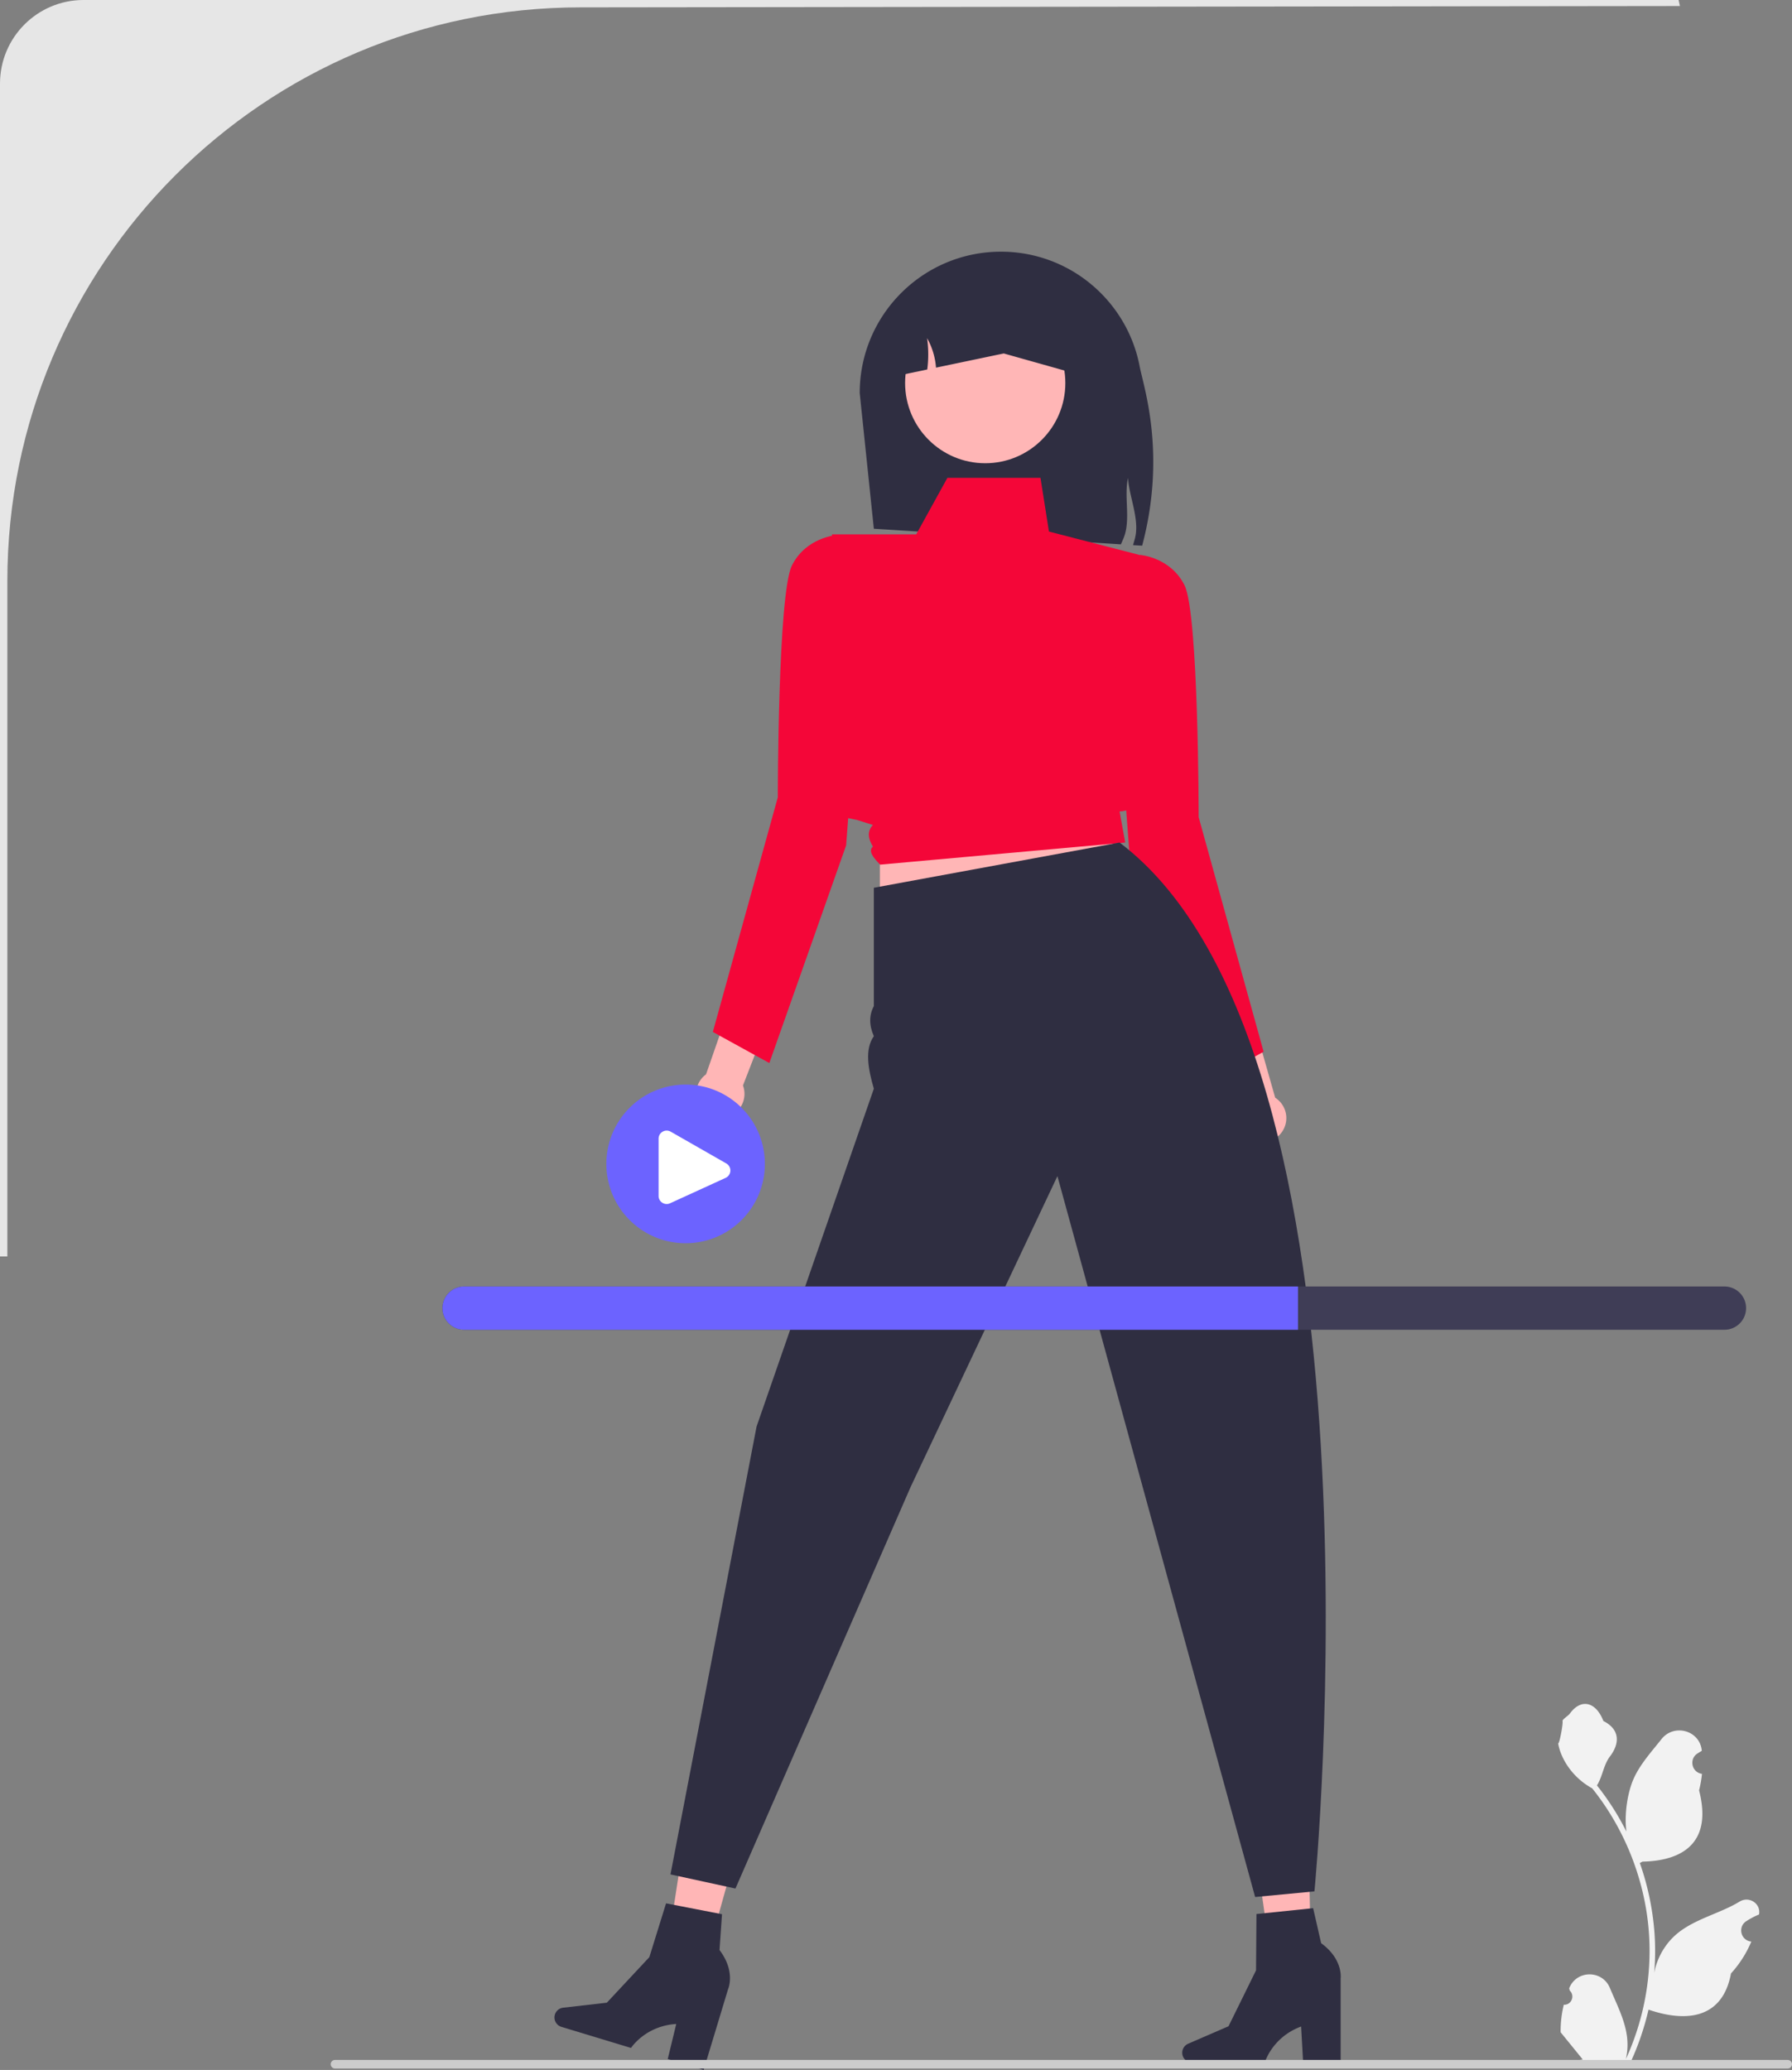 <svg width="464" height="536" fill="none" xmlns="http://www.w3.org/2000/svg"><rect width="100%" height="100%" fill="#808080" stroke="none"/><g clip-path="url(#a)"><path d="m339.599 514.2-9.487.196-5.288-37.348 14-.29.775 37.442z" fill="#FFB6B6"/><path d="M306.118 531.544a2.541 2.541 0 0 0 2.54 2.543h18.831s1.853-6.527 9.408-9.336l.522 9.336h9.714v-21.824s.647-4.754-4.749-8.86c-5.397-4.106-.252 0-.252 0l-2.123-9.292-14.679 1.513-.108 14.586-7.124 14.477-10.448 4.523a2.544 2.544 0 0 0-1.532 2.334z" fill="#2F2E41"/><path d="m180.739 514.781-9.137-2.563 5.748-37.28 13.484 3.781-10.095 36.062z" fill="#FFB6B6"/><path d="M143.675 521.672a2.543 2.543 0 0 0 1.695 3.171l18.023 5.46s3.663-5.71 11.707-6.208l-2.203 9.088 9.298 2.817 6.316-20.889s1.996-4.362-1.981-9.857c-3.978-5.494-.241-.073-.241-.073l.657-9.509-14.487-2.809-4.325 13.929-11.008 11.792-11.31 1.298a2.54 2.54 0 0 0-2.141 1.79zM295.736 141.304l-2.362-.146c.168-.578.337-1.149.49-1.728 1.309-4.853-1.572-11.032-1.784-15.695-1.112 4.927.79 10.988-1.178 15.666-.219.52-.438 1.04-.672 1.552l-63.968-4.041-3.657-35.138c0-20.212 16.374-36.602 36.566-36.602a36.426 36.426 0 0 1 23.46 8.52c6.348 5.323 10.867 12.76 12.469 21.23.965 5.11 6.991 22.459.636 46.382z" fill="#2F2E41"/><path d="m182.815 278.196 6.138-17.676 10.577 2.101-7.154 18.457a6.263 6.263 0 0 1-5.508 8.425 6.26 6.26 0 0 1-4.053-11.307zM320.822 287.72l-5.756-17.805 9.702-4.711 5.416 19.041a6.268 6.268 0 0 1 .683 10.046 6.257 6.257 0 0 1-10.045-6.571zM227.828 206.917v30.222l65.922-8.093-18.49-37.231-47.432 15.102z" fill="#FFB6B6"/><path d="M269.409 123.735H245.31l-8.079 14.641h-21.772s-9.674 71.74 2.758 73.205l3.657.732 4.151 1.309c-1.531 1.599-1.288 3.509 0 5.602-1.324 1.154.122 2.881 1.866 4.668l63.457-5.723-1.462-8.053s8.775 0 5.119-10.248v-56.177l-23.402-6.047-2.194-13.909z" fill="#F40638"/><path d="m286.961 147.892 8.204-4.202s7.884.542 11.541 7.863c3.656 7.32 3.656 60.027 3.656 60.027l16.821 60.76-14.627 8.052-19.883-56.367-5.712-76.133zM224.799 142.768l-8.204-4.202s-7.885.542-11.541 7.863c-3.657 7.32-3.657 60.027-3.657 60.027l-16.82 60.76 14.626 8.052 19.884-56.367 5.712-76.133z" fill="#F40638"/><path d="m289.886 218.169-63.624 11.713v30.638c-1.245 2.368-1.251 4.964 0 7.791-2.386 3.372-1.523 8.327 0 13.603l-30.363 87.472-22.291 115.979 16.82 3.66 45.341-103.95 38.028-80.525 51.192 186.671 15.357-1.464s21.208-217.417-50.46-271.588z" fill="#2F2E41"/><path d="M255.103 119.952c11.457 0 20.744-9.297 20.744-20.766 0-11.468-9.287-20.765-20.744-20.765-11.457 0-20.745 9.297-20.745 20.765 0 11.469 9.288 20.766 20.745 20.766z" fill="#FFB6B6"/><path d="M283.304 94.087v4.027l-23.402-6.589-17.544 3.675a18.283 18.283 0 0 0-2.304-7.628c.373 2.68.388 5.41.044 8.104l-11.642 2.438v-4.027c0-15.16 12.279-27.451 27.424-27.451 7.576 0 14.429 3.074 19.394 8.038 4.959 4.97 8.03 11.83 8.03 19.413z" fill="#2F2E41"/><path d="M404.913 519.112c1.927.12 2.992-2.276 1.534-3.673l-.145-.577.058-.139c1.949-4.651 8.553-4.619 10.485.039 1.715 4.135 3.898 8.276 4.436 12.648a16.869 16.869 0 0 1-.295 5.789c4.018-8.787 6.132-18.381 6.132-28.029 0-2.424-.132-4.849-.403-7.267a66.75 66.75 0 0 0-.928-5.891c-2.151-10.529-6.808-20.558-13.525-28.934-3.229-1.767-5.921-4.529-7.548-7.839-.584-1.194-1.042-2.479-1.259-3.787.367.048 1.386-5.554 1.108-5.898.513-.778 1.429-1.165 1.988-1.924 2.782-3.775 6.614-3.116 8.615 2.014 4.274 2.16 4.315 5.741 1.693 9.185-1.668 2.191-1.898 5.156-3.362 7.501.151.193.308.38.458.573a68.664 68.664 0 0 1 7.164 11.361c-.569-4.45.272-9.811 1.704-13.266 1.631-3.938 4.687-7.254 7.378-10.658 3.233-4.089 9.862-2.304 10.432 2.879l.016.15c-.4.226-.792.466-1.174.719-2.182 1.445-1.428 4.831 1.157 5.23l.059.009a28.738 28.738 0 0 1-.753 4.276c3.453 13.366-4.001 18.234-14.645 18.452-.235.121-.464.242-.699.356a68.537 68.537 0 0 1 2.579 9.317 69.093 69.093 0 0 1 1.192 8.449c.277 3.576.253 7.17-.048 10.74l.018-.127c.765-3.932 2.898-7.604 5.994-10.149 4.613-3.793 11.13-5.19 16.107-8.239 2.395-1.467 5.465.429 5.047 3.209l-.021.133a19.366 19.366 0 0 0-3.336 1.762c-2.182 1.445-1.428 4.831 1.157 5.23l.059.009.12.019a28.617 28.617 0 0 1-5.259 8.243c-2.159 11.668-11.431 12.775-21.35 9.377h-.006a70.14 70.14 0 0 1-4.705 13.749h-16.807c-.061-.187-.115-.38-.169-.567a19.03 19.03 0 0 0 4.651-.277c-1.247-1.532-2.494-3.075-3.741-4.607a.815.815 0 0 1-.079-.091c-.632-.783-1.271-1.561-1.903-2.345l-.001-.001a28.055 28.055 0 0 1 .82-7.133z" fill="#F2F2F2"/><path d="M85.626 534.514c0 .617.495 1.111 1.11 1.111H462.89c.616 0 1.11-.494 1.11-1.111 0-.616-.494-1.111-1.11-1.111H86.736c-.615 0-1.11.495-1.11 1.111z" fill="#CCC"/><path d="M21.627 0C9.683 0 0 9.692 0 21.649V325.35h1.906V150.444C1.906 68.41 68.341 1.908 150.293 1.908l284.69-.347L434.637 0H21.627z" fill="#E6E6E6"/><path d="M446.612 333.129H120.163a5.603 5.603 0 0 0-5.597 5.602 5.604 5.604 0 0 0 5.597 5.602h326.449a5.603 5.603 0 0 0 0-11.204z" fill="#3F3D56"/><path d="M336.086 333.129v11.204H120.163a5.604 5.604 0 0 1-5.597-5.602 5.603 5.603 0 0 1 5.597-5.602h215.923zM177.525 321.925c11.332 0 20.519-9.196 20.519-20.54s-9.187-20.54-20.519-20.54c-11.333 0-20.52 9.196-20.52 20.54s9.187 20.54 20.52 20.54z" fill="#6C63FF"/><path d="M172.622 311.774c-.394 0-.786-.112-1.13-.333a2.089 2.089 0 0 1-.963-1.764v-14.821c0-.756.39-1.434 1.043-1.813a2.07 2.07 0 0 1 2.09-.006l14.397 8.233a2.092 2.092 0 0 1 1.053 1.917 2.088 2.088 0 0 1-1.221 1.81l-14.397 6.587c-.279.128-.576.19-.872.19z" fill="#fff"/></g><defs><clipPath id="a"><path fill="#fff" d="M0 0h464v536H0z"/></clipPath></defs></svg>